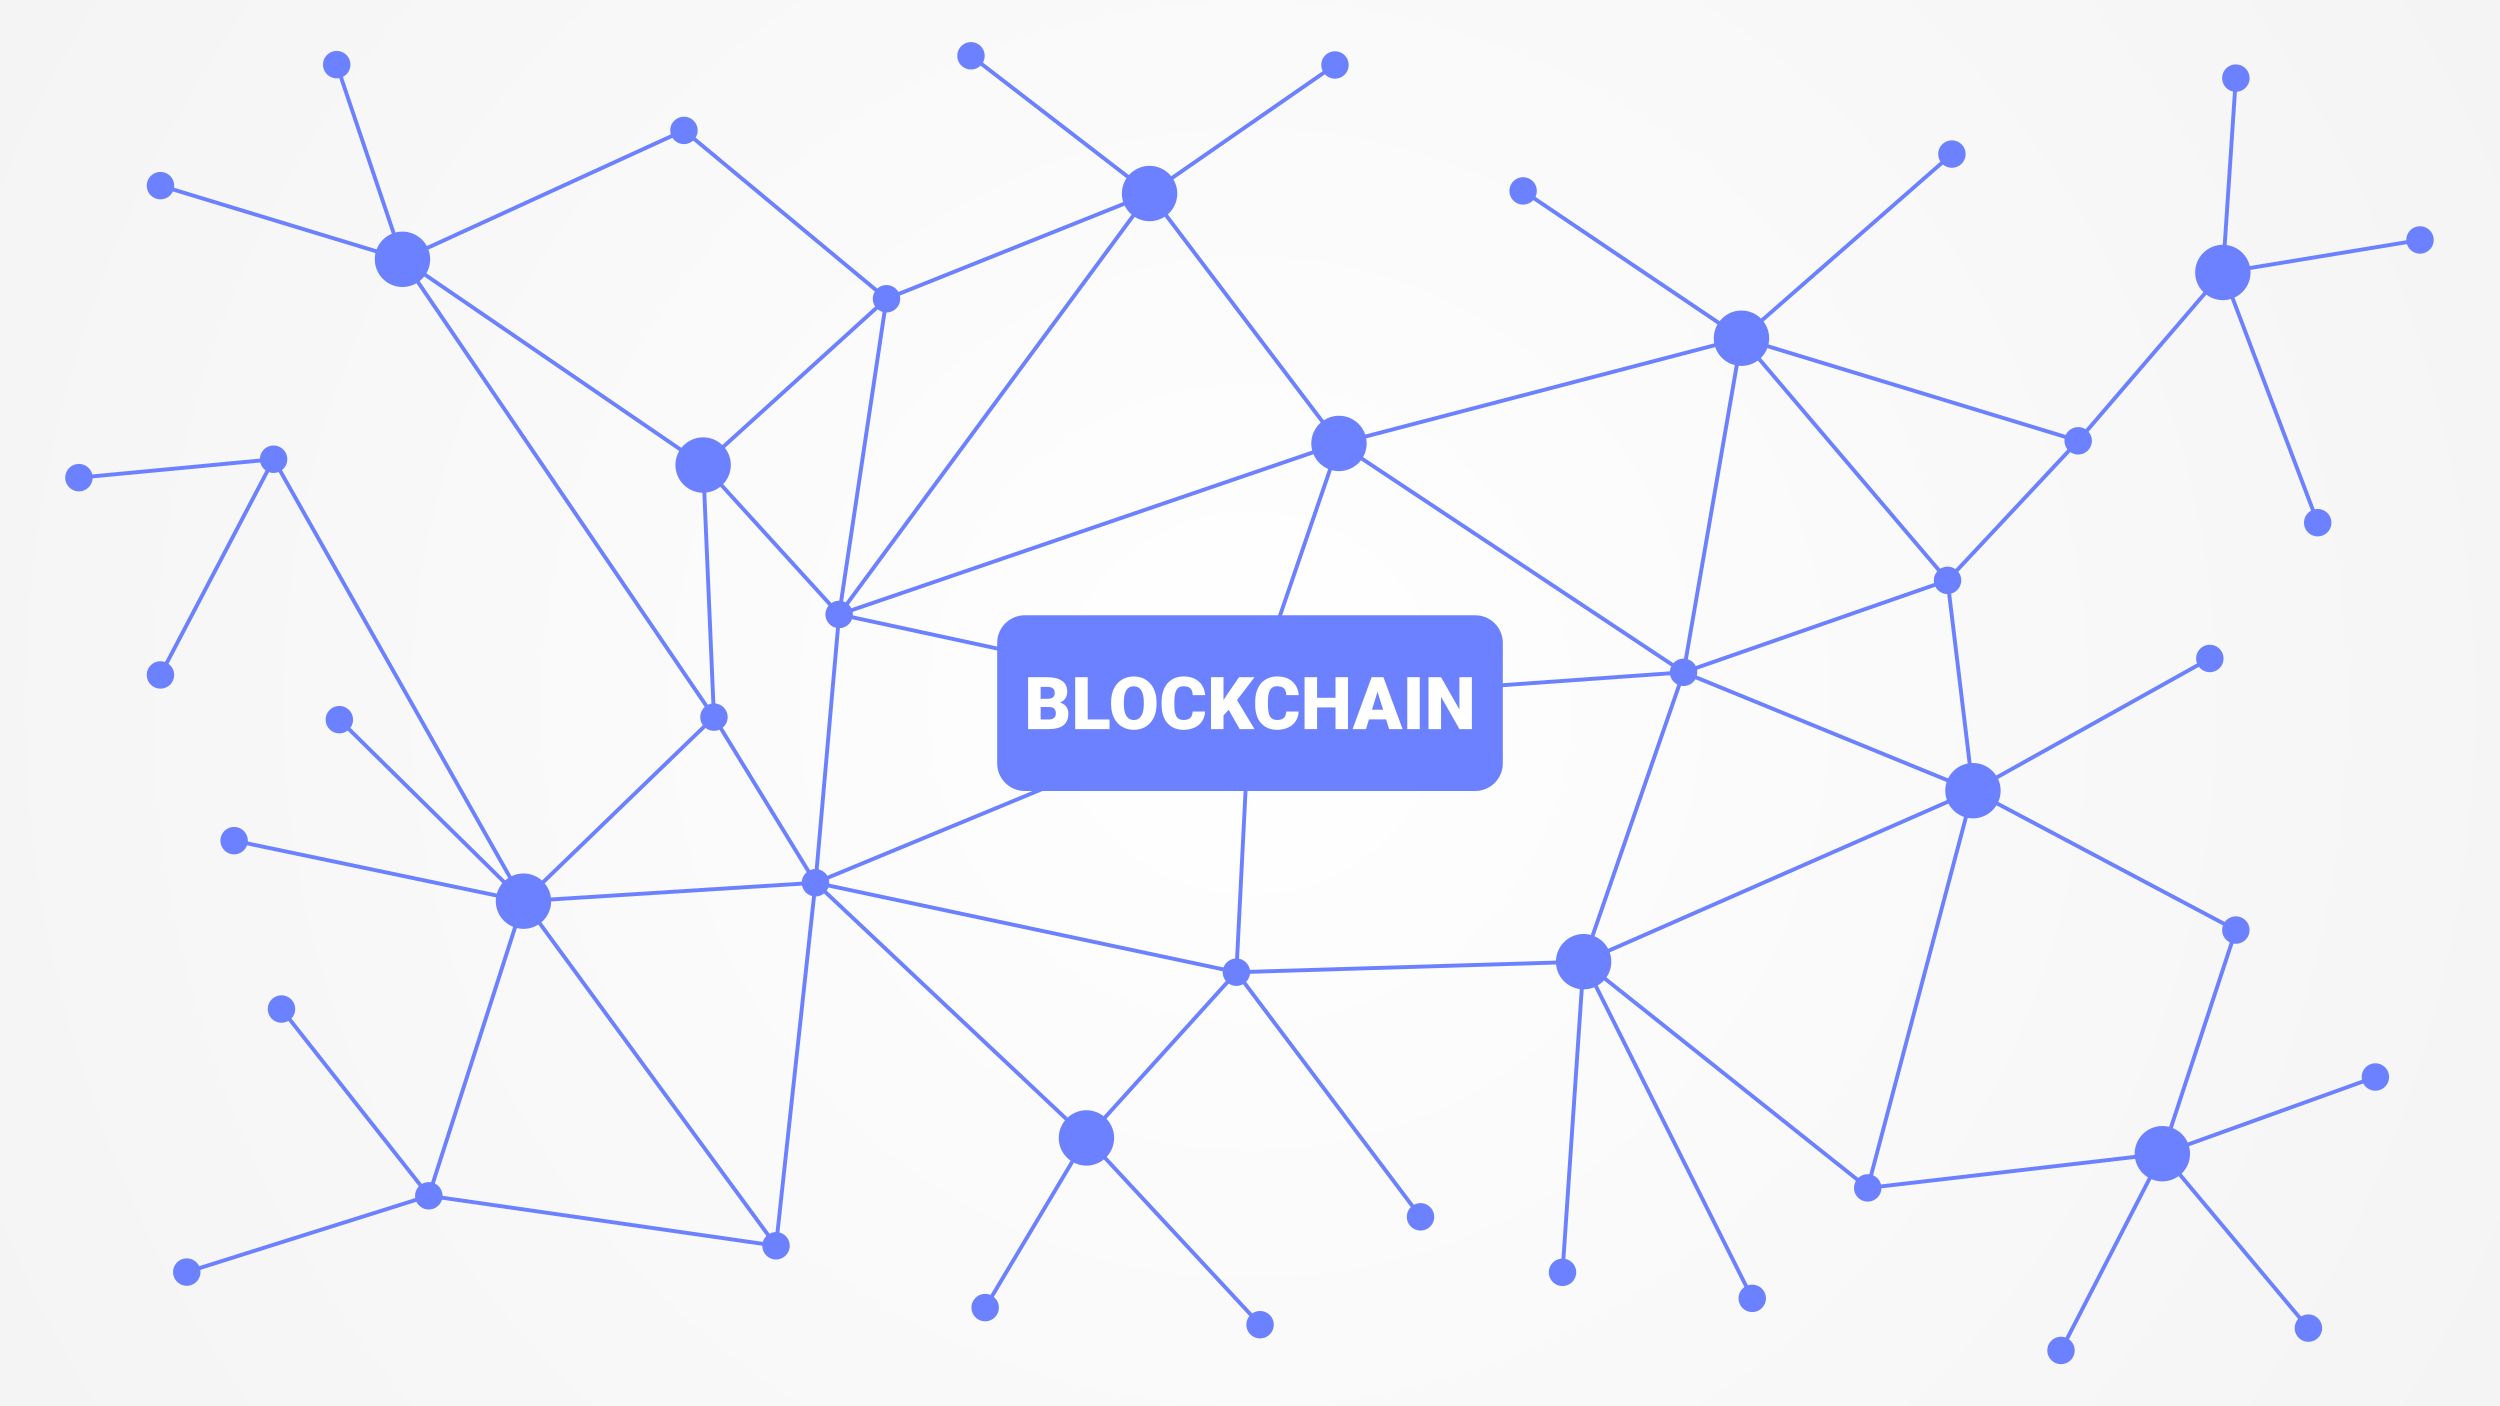 <?xml version='1.0' encoding='utf-8'?>
<svg xmlns:xlink="http://www.w3.org/1999/xlink" xmlns="http://www.w3.org/2000/svg" width="1920" height="1080" viewBox="0 0 508 285.75" version="1.1" id="svg8"><rect x="0" y="0" width="508" height="285.75" fill="#333333" stroke="none"/> <defs id="defs2"> <linearGradient id="linearGradient2458"> <stop style="stop-color:#ffffff;stop-opacity:1" offset="0" id="stop2454"/> <stop style="stop-color:#f2f2f2;stop-opacity:1" offset="1" id="stop2456"/> </linearGradient> <linearGradient id="linearGradient4524"> <stop style="stop-color:#6767ff;stop-opacity:1" offset="0" id="stop4520"/> <stop style="stop-color:#5252d6;stop-opacity:1" offset="1" id="stop4522"/> </linearGradient> <radialGradient xlink:href="#linearGradient4524" id="radialGradient4526-3" cx="254" cy="154.125" fx="254" fy="154.125" r="254" gradientTransform="matrix(3.78,0,0,2.126,0,212.333)" gradientUnits="userSpaceOnUse"/> <radialGradient xlink:href="#linearGradient4524" id="radialGradient4526-35" cx="254" cy="154.125" fx="254" fy="154.125" r="254" gradientTransform="matrix(3.78,0,0,2.126,0,212.333)" gradientUnits="userSpaceOnUse"/> <radialGradient xlink:href="#linearGradient2458" id="radialGradient2462" cx="254" cy="154.125" fx="254" fy="154.125" r="254" gradientTransform="matrix(1.341,0,0,1.329,-86.595,-50.676)" gradientUnits="userSpaceOnUse"/> </defs>  <g id="layer1" transform="translate(0,-11.25)"> <g id="g4639"> <path style="opacity:1;vector-effect:none;fill:url(#radialGradient2462);fill-opacity:1;stroke:none;stroke-width:0.665;stroke-linecap:round;stroke-linejoin:round;stroke-miterlimit:4;stroke-dasharray:none;stroke-dashoffset:0;stroke-opacity:1" d="M 0,11.25 H 508 V 297 H 0 Z" id="rect4518"/> </g> <g id="g2414" style="fill:#6c81ff;fill-opacity:1;stroke:#6c81ff;stroke-opacity:1"> <path style="opacity:1;vector-effect:none;fill:#6c81ff;fill-opacity:1;stroke:#6c81ff;stroke-width:0.665;stroke-linecap:round;stroke-linejoin:round;stroke-miterlimit:4;stroke-dasharray:none;stroke-dashoffset:0;stroke-opacity:1" d="m 148.167,105.744 a 5.292,5.292 0 0 1 -5.292,5.292 5.292,5.292 0 0 1 -5.292,-5.292 5.292,5.292 0 0 1 5.292,-5.292 5.292,5.292 0 0 1 5.292,5.292 z" id="path858"/> <path style="opacity:1;vector-effect:none;fill:#6c81ff;fill-opacity:1;stroke:#6c81ff;stroke-width:0.329;stroke-linecap:round;stroke-linejoin:round;stroke-miterlimit:4;stroke-dasharray:none;stroke-dashoffset:0;stroke-opacity:1" d="m 147.695,156.966 a 2.619,2.619 0 0 1 -2.619,2.619 2.619,2.619 0 0 1 -2.619,-2.619 2.619,2.619 0 0 1 2.619,-2.619 2.619,2.619 0 0 1 2.619,2.619 z" id="circle860"/> <path style="opacity:1;vector-effect:none;fill:#6c81ff;fill-opacity:1;stroke:#6c81ff;stroke-width:0.329;stroke-linecap:round;stroke-linejoin:round;stroke-miterlimit:4;stroke-dasharray:none;stroke-dashoffset:0;stroke-opacity:1" d="m 173.137,136.104 a 2.619,2.619 0 0 1 -2.619,2.619 2.619,2.619 0 0 1 -2.619,-2.619 2.619,2.619 0 0 1 2.619,-2.619 2.619,2.619 0 0 1 2.619,2.619 z" id="circle860-3"/> <path style="opacity:1;vector-effect:none;fill:#6c81ff;fill-opacity:1;stroke:#6c81ff;stroke-width:0.665;stroke-linecap:round;stroke-linejoin:round;stroke-miterlimit:4;stroke-dasharray:none;stroke-dashoffset:0;stroke-opacity:1" d="m 111.665,194.368 a 5.292,5.292 0 0 1 -5.292,5.292 5.292,5.292 0 0 1 -5.292,-5.292 5.292,5.292 0 0 1 5.292,-5.292 5.292,5.292 0 0 1 5.292,5.292 z" id="path858-0"/> <path style="opacity:1;vector-effect:none;fill:#6c81ff;fill-opacity:1;stroke:#6c81ff;stroke-width:0.665;stroke-linecap:round;stroke-linejoin:round;stroke-miterlimit:4;stroke-dasharray:none;stroke-dashoffset:0;stroke-opacity:1" d="m 226.056,242.477 a 5.292,5.292 0 0 1 -5.292,5.292 5.292,5.292 0 0 1 -5.292,-5.292 5.292,5.292 0 0 1 5.292,-5.292 5.292,5.292 0 0 1 5.292,5.292 z" id="path858-6"/> <path style="opacity:1;vector-effect:none;fill:#6c81ff;fill-opacity:1;stroke:#6c81ff;stroke-width:0.665;stroke-linecap:round;stroke-linejoin:round;stroke-miterlimit:4;stroke-dasharray:none;stroke-dashoffset:0;stroke-opacity:1" d="m 327.084,206.663 a 5.292,5.292 0 0 1 -5.292,5.292 5.292,5.292 0 0 1 -5.292,-5.292 5.292,5.292 0 0 1 5.292,-5.292 5.292,5.292 0 0 1 5.292,5.292 z" id="path858-8"/> <path style="opacity:1;vector-effect:none;fill:#6c81ff;fill-opacity:1;stroke:#6c81ff;stroke-width:0.665;stroke-linecap:round;stroke-linejoin:round;stroke-miterlimit:4;stroke-dasharray:none;stroke-dashoffset:0;stroke-opacity:1" d="m 359.157,79.977 a 5.292,5.292 0 0 1 -5.292,5.292 5.292,5.292 0 0 1 -5.292,-5.292 5.292,5.292 0 0 1 5.292,-5.292 5.292,5.292 0 0 1 5.292,5.292 z" id="path858-5"/> <path style="opacity:1;vector-effect:none;fill:#6c81ff;fill-opacity:1;stroke:#6c81ff;stroke-width:0.665;stroke-linecap:round;stroke-linejoin:round;stroke-miterlimit:4;stroke-dasharray:none;stroke-dashoffset:0;stroke-opacity:1" d="m 238.885,50.577 a 5.292,5.292 0 0 1 -5.292,5.292 5.292,5.292 0 0 1 -5.292,-5.292 5.292,5.292 0 0 1 5.292,-5.292 5.292,5.292 0 0 1 5.292,5.292 z" id="path858-69"/> <path style="opacity:1;vector-effect:none;fill:#6c81ff;fill-opacity:1;stroke:#6c81ff;stroke-width:0.665;stroke-linecap:round;stroke-linejoin:round;stroke-miterlimit:4;stroke-dasharray:none;stroke-dashoffset:0;stroke-opacity:1" d="m 277.372,101.359 a 5.292,5.292 0 0 1 -5.292,5.292 5.292,5.292 0 0 1 -5.292,-5.292 5.292,5.292 0 0 1 5.292,-5.292 5.292,5.292 0 0 1 5.292,5.292 z" id="path858-2"/> <path style="opacity:1;vector-effect:none;fill:#6c81ff;fill-opacity:1;stroke:#6c81ff;stroke-width:0.665;stroke-linecap:round;stroke-linejoin:round;stroke-miterlimit:4;stroke-dasharray:none;stroke-dashoffset:0;stroke-opacity:1" d="m 406.196,171.918 a 5.292,5.292 0 0 1 -5.292,5.292 5.292,5.292 0 0 1 -5.292,-5.292 5.292,5.292 0 0 1 5.292,-5.292 5.292,5.292 0 0 1 5.292,5.292 z" id="path858-51"/> <path style="opacity:1;vector-effect:none;fill:#6c81ff;fill-opacity:1;stroke:#6c81ff;stroke-width:0.329;stroke-linecap:round;stroke-linejoin:round;stroke-miterlimit:4;stroke-dasharray:none;stroke-dashoffset:0;stroke-opacity:1" d="m 59.815,216.285 a 2.619,2.619 0 0 1 -2.619,2.619 2.619,2.619 0 0 1 -2.619,-2.619 2.619,2.619 0 0 1 2.619,-2.619 2.619,2.619 0 0 1 2.619,2.619 z" id="circle860-6"/> <path style="opacity:1;vector-effect:none;fill:#6c81ff;fill-opacity:1;stroke:#6c81ff;stroke-width:0.329;stroke-linecap:round;stroke-linejoin:round;stroke-miterlimit:4;stroke-dasharray:none;stroke-dashoffset:0;stroke-opacity:1" d="m 71.575,157.485 a 2.619,2.619 0 0 1 -2.619,2.619 2.619,2.619 0 0 1 -2.619,-2.619 2.619,2.619 0 0 1 2.619,-2.619 2.619,2.619 0 0 1 2.619,2.619 z" id="circle860-0"/> <path style="opacity:1;vector-effect:none;fill:#6c81ff;fill-opacity:1;stroke:#6c81ff;stroke-width:0.329;stroke-linecap:round;stroke-linejoin:round;stroke-miterlimit:4;stroke-dasharray:none;stroke-dashoffset:0;stroke-opacity:1" d="m 89.749,254.237 a 2.619,2.619 0 0 1 -2.619,2.619 2.619,2.619 0 0 1 -2.619,-2.619 2.619,2.619 0 0 1 2.619,-2.619 2.619,2.619 0 0 1 2.619,2.619 z" id="circle860-4"/> <path style="opacity:1;vector-effect:none;fill:#6c81ff;fill-opacity:1;stroke:#6c81ff;stroke-width:0.329;stroke-linecap:round;stroke-linejoin:round;stroke-miterlimit:4;stroke-dasharray:none;stroke-dashoffset:0;stroke-opacity:1" d="m 40.571,269.738 a 2.619,2.619 0 0 1 -2.619,2.619 2.619,2.619 0 0 1 -2.619,-2.619 2.619,2.619 0 0 1 2.619,-2.619 2.619,2.619 0 0 1 2.619,2.619 z" id="circle860-31"/> <path style="opacity:1;vector-effect:none;fill:#6c81ff;fill-opacity:1;stroke:#6c81ff;stroke-width:0.665;stroke-linecap:round;stroke-linejoin:round;stroke-miterlimit:4;stroke-dasharray:none;stroke-dashoffset:0;stroke-opacity:1" d="m 87.076,63.941 a 5.292,5.292 0 0 1 -5.292,5.292 5.292,5.292 0 0 1 -5.292,-5.292 5.292,5.292 0 0 1 5.292,-5.292 5.292,5.292 0 0 1 5.292,5.292 z" id="path858-55"/> <path style="opacity:1;vector-effect:none;fill:#6c81ff;fill-opacity:1;stroke:#6c81ff;stroke-width:0.329;stroke-linecap:round;stroke-linejoin:round;stroke-miterlimit:4;stroke-dasharray:none;stroke-dashoffset:0;stroke-opacity:1" d="m 58.211,104.566 a 2.619,2.619 0 0 1 -2.619,2.619 2.619,2.619 0 0 1 -2.619,-2.619 2.619,2.619 0 0 1 2.619,-2.619 2.619,2.619 0 0 1 2.619,2.619 z" id="circle860-33"/> <path style="opacity:1;vector-effect:none;fill:#6c81ff;fill-opacity:1;stroke:#6c81ff;stroke-width:0.329;stroke-linecap:round;stroke-linejoin:round;stroke-miterlimit:4;stroke-dasharray:none;stroke-dashoffset:0;stroke-opacity:1" d="m 141.599,37.749 a 2.619,2.619 0 0 1 -2.619,2.619 2.619,2.619 0 0 1 -2.619,-2.619 2.619,2.619 0 0 1 2.619,-2.619 2.619,2.619 0 0 1 2.619,2.619 z" id="circle860-65"/> <path style="opacity:1;vector-effect:none;fill:#6c81ff;fill-opacity:1;stroke:#6c81ff;stroke-width:0.329;stroke-linecap:round;stroke-linejoin:round;stroke-miterlimit:4;stroke-dasharray:none;stroke-dashoffset:0;stroke-opacity:1" d="m 182.759,71.959 a 2.619,2.619 0 0 1 -2.619,2.619 2.619,2.619 0 0 1 -2.619,-2.619 2.619,2.619 0 0 1 2.619,-2.619 2.619,2.619 0 0 1 2.619,2.619 z" id="circle860-49"/> <path style="opacity:1;vector-effect:none;fill:#6c81ff;fill-opacity:1;stroke:#6c81ff;stroke-width:0.329;stroke-linecap:round;stroke-linejoin:round;stroke-miterlimit:4;stroke-dasharray:none;stroke-dashoffset:0;stroke-opacity:1" d="m 168.326,190.627 a 2.619,2.619 0 0 1 -2.619,2.619 2.619,2.619 0 0 1 -2.619,-2.619 2.619,2.619 0 0 1 2.619,-2.619 2.619,2.619 0 0 1 2.619,2.619 z" id="circle860-38"/> <path style="opacity:1;vector-effect:none;fill:#6c81ff;fill-opacity:1;stroke:#6c81ff;stroke-width:0.329;stroke-linecap:round;stroke-linejoin:round;stroke-miterlimit:4;stroke-dasharray:none;stroke-dashoffset:0;stroke-opacity:1" d="m 160.308,264.393 a 2.619,2.619 0 0 1 -2.619,2.619 2.619,2.619 0 0 1 -2.619,-2.619 2.619,2.619 0 0 1 2.619,-2.619 2.619,2.619 0 0 1 2.619,2.619 z" id="circle860-5"/> <path style="opacity:1;vector-effect:none;fill:#6c81ff;fill-opacity:1;stroke:#6c81ff;stroke-width:0.329;stroke-linecap:round;stroke-linejoin:round;stroke-miterlimit:4;stroke-dasharray:none;stroke-dashoffset:0;stroke-opacity:1" d="m 291.27,258.513 a 2.619,2.619 0 0 1 -2.619,2.619 2.619,2.619 0 0 1 -2.619,-2.619 2.619,2.619 0 0 1 2.619,-2.619 2.619,2.619 0 0 1 2.619,2.619 z" id="circle860-8"/> <path style="opacity:1;vector-effect:none;fill:#6c81ff;fill-opacity:1;stroke:#6c81ff;stroke-width:0.329;stroke-linecap:round;stroke-linejoin:round;stroke-miterlimit:4;stroke-dasharray:none;stroke-dashoffset:0;stroke-opacity:1" d="m 253.852,208.801 a 2.619,2.619 0 0 1 -2.619,2.619 2.619,2.619 0 0 1 -2.619,-2.619 2.619,2.619 0 0 1 2.619,-2.619 2.619,2.619 0 0 1 2.619,2.619 z" id="circle860-60"/> <path style="opacity:1;vector-effect:none;fill:#6c81ff;fill-opacity:1;stroke:#6c81ff;stroke-width:0.329;stroke-linecap:round;stroke-linejoin:round;stroke-miterlimit:4;stroke-dasharray:none;stroke-dashoffset:0;stroke-opacity:1" d="m 382.142,252.633 a 2.619,2.619 0 0 1 -2.619,2.619 2.619,2.619 0 0 1 -2.619,-2.619 2.619,2.619 0 0 1 2.619,-2.619 2.619,2.619 0 0 1 2.619,2.619 z" id="circle860-7"/> <path style="opacity:1;vector-effect:none;fill:#6c81ff;fill-opacity:1;stroke:#6c81ff;stroke-width:0.329;stroke-linecap:round;stroke-linejoin:round;stroke-miterlimit:4;stroke-dasharray:none;stroke-dashoffset:0;stroke-opacity:1" d="m 344.724,147.864 a 2.619,2.619 0 0 1 -2.619,2.619 2.619,2.619 0 0 1 -2.619,-2.619 2.619,2.619 0 0 1 2.619,-2.619 2.619,2.619 0 0 1 2.619,2.619 z" id="circle860-9"/> <path style="opacity:1;vector-effect:none;fill:#6c81ff;fill-opacity:1;stroke:#6c81ff;stroke-width:0.329;stroke-linecap:round;stroke-linejoin:round;stroke-miterlimit:4;stroke-dasharray:none;stroke-dashoffset:0;stroke-opacity:1" d="m 424.905,100.824 a 2.619,2.619 0 0 1 -2.619,2.619 2.619,2.619 0 0 1 -2.619,-2.619 2.619,2.619 0 0 1 2.619,-2.619 2.619,2.619 0 0 1 2.619,2.619 z" id="circle860-57"/> <path style="opacity:1;vector-effect:none;fill:#6c81ff;fill-opacity:1;stroke:#6c81ff;stroke-width:0.329;stroke-linecap:round;stroke-linejoin:round;stroke-miterlimit:4;stroke-dasharray:none;stroke-dashoffset:0;stroke-opacity:1" d="m 399.247,42.559 a 2.619,2.619 0 0 1 -2.619,2.619 2.619,2.619 0 0 1 -2.619,-2.619 2.619,2.619 0 0 1 2.619,-2.619 2.619,2.619 0 0 1 2.619,2.619 z" id="circle860-63"/> <path style="opacity:1;vector-effect:none;fill:#6c81ff;fill-opacity:1;stroke:#6c81ff;stroke-width:0.329;stroke-linecap:round;stroke-linejoin:round;stroke-miterlimit:4;stroke-dasharray:none;stroke-dashoffset:0;stroke-opacity:1" d="m 312.117,50.043 a 2.619,2.619 0 0 1 -2.619,2.619 2.619,2.619 0 0 1 -2.619,-2.619 2.619,2.619 0 0 1 2.619,-2.619 2.619,2.619 0 0 1 2.619,2.619 z" id="circle860-32"/> <path id="path1059" d="M 254,154.125 170.518,136.104" style="fill:#6c81ff;fill-rule:evenodd;stroke:#6c81ff;stroke-width:0.794;stroke-linecap:butt;stroke-linejoin:miter;stroke-miterlimit:4;stroke-dasharray:none;stroke-opacity:1;fill-opacity:1"/> <path id="path1059-4" d="m 254,154.125 -88.293,36.502" style="fill:#6c81ff;fill-rule:evenodd;stroke:#6c81ff;stroke-width:0.794;stroke-linecap:butt;stroke-linejoin:miter;stroke-miterlimit:4;stroke-dasharray:none;stroke-opacity:1;fill-opacity:1"/> <path id="path1059-4-8" d="m 220.765,242.477 -55.058,-51.85" style="fill:#6c81ff;fill-rule:evenodd;stroke:#6c81ff;stroke-width:0.794;stroke-linecap:butt;stroke-linejoin:miter;stroke-miterlimit:4;stroke-dasharray:none;stroke-opacity:1;fill-opacity:1"/> <path id="path1059-4-8-5" d="m 157.689,264.393 8.018,-73.766" style="fill:#6c81ff;fill-rule:evenodd;stroke:#6c81ff;stroke-width:0.794;stroke-linecap:butt;stroke-linejoin:miter;stroke-miterlimit:4;stroke-dasharray:none;stroke-opacity:1;fill-opacity:1"/> <path id="path1059-4-8-5-3" d="M 157.689,264.393 87.13,254.237" style="fill:#6c81ff;fill-rule:evenodd;stroke:#6c81ff;stroke-width:0.794;stroke-linecap:butt;stroke-linejoin:miter;stroke-miterlimit:4;stroke-dasharray:none;stroke-opacity:1;fill-opacity:1"/> <path id="path1059-4-8-5-3-0" d="M 106.373,194.368 87.13,254.237" style="fill:#6c81ff;fill-rule:evenodd;stroke:#6c81ff;stroke-width:0.794;stroke-linecap:butt;stroke-linejoin:miter;stroke-miterlimit:4;stroke-dasharray:none;stroke-opacity:1;fill-opacity:1"/> <path id="path1059-4-8-5-3-0-9" d="m 57.196,216.285 29.934,37.952" style="fill:#6c81ff;fill-rule:evenodd;stroke:#6c81ff;stroke-width:0.794;stroke-linecap:butt;stroke-linejoin:miter;stroke-miterlimit:4;stroke-dasharray:none;stroke-opacity:1;fill-opacity:1"/> <path id="path1059-4-8-5-3-0-9-6" d="M 37.952,269.738 87.13,254.237" style="fill:#6c81ff;fill-rule:evenodd;stroke:#6c81ff;stroke-width:0.794;stroke-linecap:butt;stroke-linejoin:miter;stroke-miterlimit:4;stroke-dasharray:none;stroke-opacity:1;fill-opacity:1"/> <path id="path1059-4-8-5-3-0-3" d="M 106.373,194.368 68.956,157.485" style="fill:#6c81ff;fill-rule:evenodd;stroke:#6c81ff;stroke-width:0.794;stroke-linecap:butt;stroke-linejoin:miter;stroke-miterlimit:4;stroke-dasharray:none;stroke-opacity:1;fill-opacity:1"/> <path id="path1059-4-8-5-3-0-3-4" d="m 106.373,194.368 38.703,-37.402" style="fill:#6c81ff;fill-rule:evenodd;stroke:#6c81ff;stroke-width:0.794;stroke-linecap:butt;stroke-linejoin:miter;stroke-miterlimit:4;stroke-dasharray:none;stroke-opacity:1;fill-opacity:1"/> <path id="path1059-4-8-5-3-0-3-4-1" d="m 142.875,105.744 2.201,51.222" style="fill:#6c81ff;fill-rule:evenodd;stroke:#6c81ff;stroke-width:0.794;stroke-linecap:butt;stroke-linejoin:miter;stroke-miterlimit:4;stroke-dasharray:none;stroke-opacity:1;fill-opacity:1"/> <path id="path1059-4-8-5-3-0-3-4-8" d="M 106.373,194.368 55.592,104.566" style="fill:#6c81ff;fill-rule:evenodd;stroke:#6c81ff;stroke-width:0.794;stroke-linecap:butt;stroke-linejoin:miter;stroke-miterlimit:4;stroke-dasharray:none;stroke-opacity:1;fill-opacity:1"/> <path id="path1059-4-8-5-3-0-90" d="m 106.373,194.368 51.316,70.025" style="fill:#6c81ff;fill-rule:evenodd;stroke:#6c81ff;stroke-width:0.794;stroke-linecap:butt;stroke-linejoin:miter;stroke-miterlimit:4;stroke-dasharray:none;stroke-opacity:1;fill-opacity:1"/> <path id="path1059-4-8-5-3-0-90-4" d="m 106.373,194.368 59.334,-3.742" style="fill:#6c81ff;fill-rule:evenodd;stroke:#6c81ff;stroke-width:0.794;stroke-linecap:butt;stroke-linejoin:miter;stroke-miterlimit:4;stroke-dasharray:none;stroke-opacity:1;fill-opacity:1"/> <path id="path1059-4-8-5-3-0-3-4-1-4" d="M 81.784,63.941 145.076,156.966" style="fill:#6c81ff;fill-rule:evenodd;stroke:#6c81ff;stroke-width:0.794;stroke-linecap:butt;stroke-linejoin:miter;stroke-miterlimit:4;stroke-dasharray:none;stroke-opacity:1;fill-opacity:1"/> <path id="path1059-4-8-5-3-0-3-4-1-4-9" d="M 81.784,63.941 138.98,37.749" style="fill:#6c81ff;fill-rule:evenodd;stroke:#6c81ff;stroke-width:0.794;stroke-linecap:butt;stroke-linejoin:miter;stroke-miterlimit:4;stroke-dasharray:none;stroke-opacity:1;fill-opacity:1"/> <path id="path1059-4-8-5-3-0-3-4-1-4-9-9" d="m 180.14,71.959 -41.16,-34.211" style="fill:#6c81ff;fill-rule:evenodd;stroke:#6c81ff;stroke-width:0.794;stroke-linecap:butt;stroke-linejoin:miter;stroke-miterlimit:4;stroke-dasharray:none;stroke-opacity:1;fill-opacity:1"/> <path id="path1059-4-8-5-3-0-3-4-1-4-9-9-4" d="M 180.14,71.959 233.594,50.577" style="fill:#6c81ff;fill-rule:evenodd;stroke:#6c81ff;stroke-width:0.794;stroke-linecap:butt;stroke-linejoin:miter;stroke-miterlimit:4;stroke-dasharray:none;stroke-opacity:1;fill-opacity:1"/> <path id="path1059-4-8-5-3-0-3-4-1-4-9-9-4-4" d="M 272.08,101.359 233.594,50.577" style="fill:#6c81ff;fill-rule:evenodd;stroke:#6c81ff;stroke-width:0.794;stroke-linecap:butt;stroke-linejoin:miter;stroke-miterlimit:4;stroke-dasharray:none;stroke-opacity:1;fill-opacity:1"/> <path id="path1059-4-8-5-3-0-3-4-1-4-9-9-4-4-8" d="M 272.08,101.359 353.865,79.977" style="fill:#6c81ff;fill-rule:evenodd;stroke:#6c81ff;stroke-width:0.794;stroke-linecap:butt;stroke-linejoin:miter;stroke-miterlimit:4;stroke-dasharray:none;stroke-opacity:1;fill-opacity:1"/> <path id="path1059-4-8-5-3-0-3-4-1-4-9-9-4-4-8-1" d="m 309.498,50.043 44.367,29.934" style="fill:#6c81ff;fill-rule:evenodd;stroke:#6c81ff;stroke-width:0.794;stroke-linecap:butt;stroke-linejoin:miter;stroke-miterlimit:4;stroke-dasharray:none;stroke-opacity:1;fill-opacity:1"/> <path id="path1059-4-8-5-3-0-3-4-1-4-9-9-4-4-8-1-6" d="M 396.628,42.559 353.865,79.977" style="fill:#6c81ff;fill-rule:evenodd;stroke:#6c81ff;stroke-width:0.794;stroke-linecap:butt;stroke-linejoin:miter;stroke-miterlimit:4;stroke-dasharray:none;stroke-opacity:1;fill-opacity:1"/> <path id="path1059-4-8-5-3-0-3-4-1-4-9-9-4-4-8-1-6-5" d="M 422.286,100.824 353.865,79.977" style="fill:#6c81ff;fill-rule:evenodd;stroke:#6c81ff;stroke-width:0.794;stroke-linecap:butt;stroke-linejoin:miter;stroke-miterlimit:4;stroke-dasharray:none;stroke-opacity:1;fill-opacity:1"/> <path id="path1059-4-8-5-3-0-3-4-1-4-9-9-4-4-8-1-6-5-0" d="M 342.105,147.864 353.865,79.977" style="fill:#6c81ff;fill-rule:evenodd;stroke:#6c81ff;stroke-width:0.794;stroke-linecap:butt;stroke-linejoin:miter;stroke-miterlimit:4;stroke-dasharray:none;stroke-opacity:1;fill-opacity:1"/> <path id="path1059-4-8-5-3-0-3-4-1-4-9-9-4-4-8-1-6-5-0-1" d="m 342.105,147.864 58.799,24.054" style="fill:#6c81ff;fill-rule:evenodd;stroke:#6c81ff;stroke-width:0.794;stroke-linecap:butt;stroke-linejoin:miter;stroke-miterlimit:4;stroke-dasharray:none;stroke-opacity:1;fill-opacity:1"/> <path id="path1059-4-8-5-3-0-3-4-1-4-9-9-4-4-8-1-6-5-0-1-5" d="m 321.793,206.663 79.112,-34.745" style="fill:#6c81ff;fill-rule:evenodd;stroke:#6c81ff;stroke-width:0.794;stroke-linecap:butt;stroke-linejoin:miter;stroke-miterlimit:4;stroke-dasharray:none;stroke-opacity:1;fill-opacity:1"/> <path id="path1059-4-8-5-3-0-3-4-1-4-9-9-4-4-8-1-6-5-0-1-5-8" d="m 379.523,252.633 21.382,-80.715" style="fill:#6c81ff;fill-rule:evenodd;stroke:#6c81ff;stroke-width:0.794;stroke-linecap:butt;stroke-linejoin:miter;stroke-miterlimit:4;stroke-dasharray:none;stroke-opacity:1;fill-opacity:1"/> <path id="path1059-4-8-5-3-0-3-4-1-4-9-9-4-4-8-1-6-5-0-1-5-6" d="m 321.793,206.663 -70.559,2.138" style="fill:#6c81ff;fill-rule:evenodd;stroke:#6c81ff;stroke-width:0.794;stroke-linecap:butt;stroke-linejoin:miter;stroke-miterlimit:4;stroke-dasharray:none;stroke-opacity:1;fill-opacity:1"/> <path id="path1059-4-8-5-3-0-3-4-1-4-9-9-4-4-8-1-6-5-0-1-5-6-0" d="M 288.651,258.513 251.233,208.801" style="fill:#6c81ff;fill-rule:evenodd;stroke:#6c81ff;stroke-width:0.794;stroke-linecap:butt;stroke-linejoin:miter;stroke-miterlimit:4;stroke-dasharray:none;stroke-opacity:1;fill-opacity:1"/> <path id="path1059-4-8-5-3-0-3-4-1-4-9-9-4-4-8-1-6-5-0-1-5-6-0-1" d="m 220.765,242.477 30.469,-33.676" style="fill:#6c81ff;fill-rule:evenodd;stroke:#6c81ff;stroke-width:0.794;stroke-linecap:butt;stroke-linejoin:miter;stroke-miterlimit:4;stroke-dasharray:none;stroke-opacity:1;fill-opacity:1"/> <path style="opacity:1;vector-effect:none;fill:#6c81ff;fill-opacity:1;stroke:#6c81ff;stroke-width:0.329;stroke-linecap:round;stroke-linejoin:round;stroke-miterlimit:4;stroke-dasharray:none;stroke-dashoffset:0;stroke-opacity:1" d="m 35.226,48.974 a 2.619,2.619 0 0 1 -2.619,2.619 2.619,2.619 0 0 1 -2.619,-2.619 2.619,2.619 0 0 1 2.619,-2.619 2.619,2.619 0 0 1 2.619,2.619 z" id="circle860-33-0"/> <path style="opacity:1;vector-effect:none;fill:#6c81ff;fill-opacity:1;stroke:#6c81ff;stroke-width:0.329;stroke-linecap:round;stroke-linejoin:round;stroke-miterlimit:4;stroke-dasharray:none;stroke-dashoffset:0;stroke-opacity:1" d="m 71.04,24.385 a 2.619,2.619 0 0 1 -2.619,2.619 2.619,2.619 0 0 1 -2.619,-2.619 2.619,2.619 0 0 1 2.619,-2.619 2.619,2.619 0 0 1 2.619,2.619 z" id="circle860-33-7"/> <path style="opacity:1;vector-effect:none;fill:#6c81ff;fill-opacity:1;stroke:#6c81ff;stroke-width:0.329;stroke-linecap:round;stroke-linejoin:round;stroke-miterlimit:4;stroke-dasharray:none;stroke-dashoffset:0;stroke-opacity:1" d="m 35.226,148.398 a 2.619,2.619 0 0 1 -2.619,2.619 2.619,2.619 0 0 1 -2.619,-2.619 2.619,2.619 0 0 1 2.619,-2.619 2.619,2.619 0 0 1 2.619,2.619 z" id="circle860-33-1"/> <path style="opacity:1;vector-effect:none;fill:#6c81ff;fill-opacity:1;stroke:#6c81ff;stroke-width:0.329;stroke-linecap:round;stroke-linejoin:round;stroke-miterlimit:4;stroke-dasharray:none;stroke-dashoffset:0;stroke-opacity:1" d="m 18.655,108.308 a 2.619,2.619 0 0 1 -2.619,2.619 2.619,2.619 0 0 1 -2.619,-2.619 2.619,2.619 0 0 1 2.619,-2.619 2.619,2.619 0 0 1 2.619,2.619 z" id="circle860-33-70"/> <path style="opacity:1;vector-effect:none;fill:#6c81ff;fill-opacity:1;stroke:#6c81ff;stroke-width:0.329;stroke-linecap:round;stroke-linejoin:round;stroke-miterlimit:4;stroke-dasharray:none;stroke-dashoffset:0;stroke-opacity:1" d="m 50.193,182.074 a 2.619,2.619 0 0 1 -2.619,2.619 2.619,2.619 0 0 1 -2.619,-2.619 2.619,2.619 0 0 1 2.619,-2.619 2.619,2.619 0 0 1 2.619,2.619 z" id="circle860-33-3"/> <path style="opacity:1;vector-effect:none;fill:#6c81ff;fill-opacity:1;stroke:#6c81ff;stroke-width:0.329;stroke-linecap:round;stroke-linejoin:round;stroke-miterlimit:4;stroke-dasharray:none;stroke-dashoffset:0;stroke-opacity:1" d="m 451.655,145.054 a 2.619,2.619 0 0 1 -2.619,2.619 2.619,2.619 0 0 1 -2.619,-2.619 2.619,2.619 0 0 1 2.619,-2.619 2.619,2.619 0 0 1 2.619,2.619 z" id="circle860-33-9"/> <path style="opacity:1;vector-effect:none;fill:#6c81ff;fill-opacity:1;stroke:#6c81ff;stroke-width:0.329;stroke-linecap:round;stroke-linejoin:round;stroke-miterlimit:4;stroke-dasharray:none;stroke-dashoffset:0;stroke-opacity:1" d="m 456.946,200.238 a 2.619,2.619 0 0 1 -2.619,2.619 2.619,2.619 0 0 1 -2.619,-2.619 2.619,2.619 0 0 1 2.619,-2.619 2.619,2.619 0 0 1 2.619,2.619 z" id="circle860-33-8"/> <path style="opacity:1;vector-effect:none;fill:#6c81ff;fill-opacity:1;stroke:#6c81ff;stroke-width:0.329;stroke-linecap:round;stroke-linejoin:round;stroke-miterlimit:4;stroke-dasharray:none;stroke-dashoffset:0;stroke-opacity:1" d="m 320.119,269.786 a 2.619,2.619 0 0 1 -2.619,2.619 2.619,2.619 0 0 1 -2.619,-2.619 2.619,2.619 0 0 1 2.619,-2.619 2.619,2.619 0 0 1 2.619,2.619 z" id="circle860-33-6"/> <path style="opacity:1;vector-effect:none;fill:#6c81ff;fill-opacity:1;stroke:#6c81ff;stroke-width:0.329;stroke-linecap:round;stroke-linejoin:round;stroke-miterlimit:4;stroke-dasharray:none;stroke-dashoffset:0;stroke-opacity:1" d="m 358.673,275.077 a 2.619,2.619 0 0 1 -2.619,2.619 2.619,2.619 0 0 1 -2.619,-2.619 2.619,2.619 0 0 1 2.619,-2.619 2.619,2.619 0 0 1 2.619,2.619 z" id="circle860-33-5"/> <path id="path1059-4-8-5-3-0-3-4-1-4-1" d="M 81.784,63.941 68.421,24.385" style="fill:#6c81ff;fill-rule:evenodd;stroke:#6c81ff;stroke-width:0.794;stroke-linecap:butt;stroke-linejoin:miter;stroke-miterlimit:4;stroke-dasharray:none;stroke-opacity:1;fill-opacity:1"/> <path id="path1059-4-8-5-3-0-3-4-1-4-1-4" d="M 81.784,63.941 32.607,48.974" style="fill:#6c81ff;fill-rule:evenodd;stroke:#6c81ff;stroke-width:0.794;stroke-linecap:butt;stroke-linejoin:miter;stroke-miterlimit:4;stroke-dasharray:none;stroke-opacity:1;fill-opacity:1"/> <path id="path1059-4-8-5-3-0-3-4-8-5" d="m 32.607,148.398 22.985,-43.832" style="fill:#6c81ff;fill-rule:evenodd;stroke:#6c81ff;stroke-width:0.794;stroke-linecap:butt;stroke-linejoin:miter;stroke-miterlimit:4;stroke-dasharray:none;stroke-opacity:1;fill-opacity:1"/> <path id="path1059-4-8-5-3-0-3-4-8-5-1" d="M 16.036,108.308 55.592,104.566" style="fill:#6c81ff;fill-rule:evenodd;stroke:#6c81ff;stroke-width:0.794;stroke-linecap:butt;stroke-linejoin:miter;stroke-miterlimit:4;stroke-dasharray:none;stroke-opacity:1;fill-opacity:1"/> <path id="path1059-4-8-5-3-0-3-0" d="M 106.373,194.368 47.574,182.074" style="fill:#6c81ff;fill-rule:evenodd;stroke:#6c81ff;stroke-width:0.794;stroke-linecap:butt;stroke-linejoin:miter;stroke-miterlimit:4;stroke-dasharray:none;stroke-opacity:1;fill-opacity:1"/> <path id="path1059-4-8-5-3-0-3-4-1-4-9-9-4-4-8-1-6-5-0-9" d="m 342.105,147.864 -70.025,-46.505" style="fill:#6c81ff;fill-rule:evenodd;stroke:#6c81ff;stroke-width:0.794;stroke-linecap:butt;stroke-linejoin:miter;stroke-miterlimit:4;stroke-dasharray:none;stroke-opacity:1;fill-opacity:1"/> <path id="path1059-4-8-5-3-0-3-4-1-4-9-9-4-4-8-1-6-5-0-9-0" d="m 342.105,147.864 -20.312,58.799" style="fill:#6c81ff;fill-rule:evenodd;stroke:#6c81ff;stroke-width:0.794;stroke-linecap:butt;stroke-linejoin:miter;stroke-miterlimit:4;stroke-dasharray:none;stroke-opacity:1;fill-opacity:1"/> <path id="path1059-4-8-5-3-0-3-4-1-4-9-9-4-4-8-1-6-5-0-9-0-0" d="m 317.5,269.786 4.293,-63.123" style="fill:#6c81ff;fill-rule:evenodd;stroke:#6c81ff;stroke-width:0.794;stroke-linecap:butt;stroke-linejoin:miter;stroke-miterlimit:4;stroke-dasharray:none;stroke-opacity:1;fill-opacity:1"/> <path id="path1059-4-8-5-3-0-3-4-1-4-9-9-4-4-8-1-6-5-0-9-0-0-5" d="M 356.054,275.077 321.793,206.663" style="fill:#6c81ff;fill-rule:evenodd;stroke:#6c81ff;stroke-width:0.794;stroke-linecap:butt;stroke-linejoin:miter;stroke-miterlimit:4;stroke-dasharray:none;stroke-opacity:1;fill-opacity:1"/> <path id="path1059-4-8-5-3-0-3-4-1-4-9-9-4-4-8-1-6-5-0-1-6" d="m 449.036,145.054 -48.131,26.864" style="fill:#6c81ff;fill-rule:evenodd;stroke:#6c81ff;stroke-width:0.794;stroke-linecap:butt;stroke-linejoin:miter;stroke-miterlimit:4;stroke-dasharray:none;stroke-opacity:1;fill-opacity:1"/> <path id="path1059-4-8-5-3-0-3-4-1-4-9-9-4-4-8-1-6-5-0-1-6-0" d="M 454.327,200.238 400.904,171.918" style="fill:#6c81ff;fill-rule:evenodd;stroke:#6c81ff;stroke-width:0.794;stroke-linecap:butt;stroke-linejoin:miter;stroke-miterlimit:4;stroke-dasharray:none;stroke-opacity:1;fill-opacity:1"/> <path id="path1059-4-8-5-3-0-3-4-1-6" d="m 142.875,105.744 27.643,30.36" style="fill:#6c81ff;fill-rule:evenodd;stroke:#6c81ff;stroke-width:0.794;stroke-linecap:butt;stroke-linejoin:miter;stroke-miterlimit:4;stroke-dasharray:none;stroke-opacity:1;fill-opacity:1"/> <path id="path1059-4-8-5-3-0-3-4-1-6-4" d="M 142.875,105.744 180.14,71.959" style="fill:#6c81ff;fill-rule:evenodd;stroke:#6c81ff;stroke-width:0.794;stroke-linecap:butt;stroke-linejoin:miter;stroke-miterlimit:4;stroke-dasharray:none;stroke-opacity:1;fill-opacity:1"/> <path id="path1059-4-8-5-3-0-3-4-1-6-4-5" d="M 142.875,105.744 81.784,63.941" style="fill:#6c81ff;fill-rule:evenodd;stroke:#6c81ff;stroke-width:0.794;stroke-linecap:butt;stroke-linejoin:miter;stroke-miterlimit:4;stroke-dasharray:none;stroke-opacity:1;fill-opacity:1"/> <path style="opacity:1;vector-effect:none;fill:#6c81ff;fill-opacity:1;stroke:#6c81ff;stroke-width:0.665;stroke-linecap:round;stroke-linejoin:round;stroke-miterlimit:4;stroke-dasharray:none;stroke-dashoffset:0;stroke-opacity:1" d="m 456.977,66.614 a 5.292,5.292 0 0 1 -5.292,5.292 5.292,5.292 0 0 1 -5.292,-5.292 5.292,5.292 0 0 1 5.292,-5.292 5.292,5.292 0 0 1 5.292,5.292 z" id="path858-5-7"/> <path style="opacity:1;vector-effect:none;fill:#6c81ff;fill-opacity:1;stroke:#6c81ff;stroke-width:0.665;stroke-linecap:round;stroke-linejoin:round;stroke-miterlimit:4;stroke-dasharray:none;stroke-dashoffset:0;stroke-opacity:1" d="m 444.683,245.684 a 5.292,5.292 0 0 1 -5.292,5.292 5.292,5.292 0 0 1 -5.292,-5.292 5.292,5.292 0 0 1 5.292,-5.292 5.292,5.292 0 0 1 5.292,5.292 z" id="path858-5-72"/> <path id="path1059-4-8-5-3-0-3-4-1-6-7" d="M 233.594,50.577 170.518,136.104" style="fill:#6c81ff;fill-rule:evenodd;stroke:#6c81ff;stroke-width:0.794;stroke-linecap:butt;stroke-linejoin:miter;stroke-miterlimit:4;stroke-dasharray:none;stroke-opacity:1;fill-opacity:1"/> <path id="path1059-4-8-5-3-0-3-4-1-6-7-3" d="m 180.14,71.959 -9.622,64.145" style="fill:#6c81ff;fill-rule:evenodd;stroke:#6c81ff;stroke-width:0.794;stroke-linecap:butt;stroke-linejoin:miter;stroke-miterlimit:4;stroke-dasharray:none;stroke-opacity:1;fill-opacity:1"/> <path id="path1059-4-8-5-3-0-3-4-1-6-7-3-2" d="M 272.08,101.359 170.518,136.104" style="fill:#6c81ff;fill-rule:evenodd;stroke:#6c81ff;stroke-width:0.794;stroke-linecap:butt;stroke-linejoin:miter;stroke-miterlimit:4;stroke-dasharray:none;stroke-opacity:1;fill-opacity:1"/> <path id="path1059-4-8-5-3-0-3-4-1-4-9-9-4-4-8-1-6-5-0-1-5-6-8" d="m 254,154.125 -2.767,54.676" style="fill:#6c81ff;fill-rule:evenodd;stroke:#6c81ff;stroke-width:0.794;stroke-linecap:butt;stroke-linejoin:miter;stroke-miterlimit:4;stroke-dasharray:none;stroke-opacity:1;fill-opacity:1"/> <path id="path1059-4-8-5-3-0-3-4-1-4-9-9-4-4-8-1-6-5-0-9-0-5" d="M 342.105,147.864 254,154.125" style="fill:#6c81ff;fill-rule:evenodd;stroke:#6c81ff;stroke-width:0.794;stroke-linecap:butt;stroke-linejoin:miter;stroke-miterlimit:4;stroke-dasharray:none;stroke-opacity:1;fill-opacity:1"/> <path id="path1059-4-8-5-3-0-3-4-1-6-7-3-2-9" d="M 272.08,101.359 254,154.125" style="fill:#6c81ff;fill-rule:evenodd;stroke:#6c81ff;stroke-width:0.794;stroke-linecap:butt;stroke-linejoin:miter;stroke-miterlimit:4;stroke-dasharray:none;stroke-opacity:1;fill-opacity:1"/> <path style="opacity:1;vector-effect:none;fill:#6c81ff;fill-opacity:1;stroke:#6c81ff;stroke-width:0.329;stroke-linecap:round;stroke-linejoin:round;stroke-miterlimit:4;stroke-dasharray:none;stroke-dashoffset:0;stroke-opacity:1" d="m 456.946,27.125 a 2.619,2.619 0 0 1 -2.619,2.619 2.619,2.619 0 0 1 -2.619,-2.619 2.619,2.619 0 0 1 2.619,-2.619 2.619,2.619 0 0 1 2.619,2.619 z" id="circle860-57-1"/> <path style="opacity:1;vector-effect:none;fill:#6c81ff;fill-opacity:1;stroke:#6c81ff;stroke-width:0.329;stroke-linecap:round;stroke-linejoin:round;stroke-miterlimit:4;stroke-dasharray:none;stroke-dashoffset:0;stroke-opacity:1" d="m 494.366,60.009 a 2.619,2.619 0 0 1 -2.619,2.619 2.619,2.619 0 0 1 -2.619,-2.619 2.619,2.619 0 0 1 2.619,-2.619 2.619,2.619 0 0 1 2.619,2.619 z" id="circle860-57-3"/> <path style="opacity:1;vector-effect:none;fill:#6c81ff;fill-opacity:1;stroke:#6c81ff;stroke-width:0.329;stroke-linecap:round;stroke-linejoin:round;stroke-miterlimit:4;stroke-dasharray:none;stroke-dashoffset:0;stroke-opacity:1" d="m 485.295,230.098 a 2.619,2.619 0 0 1 -2.619,2.619 2.619,2.619 0 0 1 -2.619,-2.619 2.619,2.619 0 0 1 2.619,-2.619 2.619,2.619 0 0 1 2.619,2.619 z" id="circle860-57-14"/> <path style="opacity:1;vector-effect:none;fill:#6c81ff;fill-opacity:1;stroke:#6c81ff;stroke-width:0.329;stroke-linecap:round;stroke-linejoin:round;stroke-miterlimit:4;stroke-dasharray:none;stroke-dashoffset:0;stroke-opacity:1" d="m 421.417,285.661 a 2.619,2.619 0 0 1 -2.619,2.619 2.619,2.619 0 0 1 -2.619,-2.619 2.619,2.619 0 0 1 2.619,-2.619 2.619,2.619 0 0 1 2.619,2.619 z" id="circle860-57-2"/> <path style="opacity:1;vector-effect:none;fill:#6c81ff;fill-opacity:1;stroke:#6c81ff;stroke-width:0.329;stroke-linecap:round;stroke-linejoin:round;stroke-miterlimit:4;stroke-dasharray:none;stroke-dashoffset:0;stroke-opacity:1" d="m 471.687,281.125 a 2.619,2.619 0 0 1 -2.619,2.619 2.619,2.619 0 0 1 -2.619,-2.619 2.619,2.619 0 0 1 2.619,-2.619 2.619,2.619 0 0 1 2.619,2.619 z" id="circle860-57-9"/> <path style="opacity:1;vector-effect:none;fill:#6c81ff;fill-opacity:1;stroke:#6c81ff;stroke-width:0.329;stroke-linecap:round;stroke-linejoin:round;stroke-miterlimit:4;stroke-dasharray:none;stroke-dashoffset:0;stroke-opacity:1" d="m 398.36,129.179 a 2.619,2.619 0 0 1 -2.619,2.619 2.619,2.619 0 0 1 -2.619,-2.619 2.619,2.619 0 0 1 2.619,-2.619 2.619,2.619 0 0 1 2.619,2.619 z" id="circle860-57-0"/> <path style="opacity:1;vector-effect:none;fill:#6c81ff;fill-opacity:1;stroke:#6c81ff;stroke-width:0.329;stroke-linecap:round;stroke-linejoin:round;stroke-miterlimit:4;stroke-dasharray:none;stroke-dashoffset:0;stroke-opacity:1" d="m 473.577,117.461 a 2.619,2.619 0 0 1 -2.619,2.619 2.619,2.619 0 0 1 -2.619,-2.619 2.619,2.619 0 0 1 2.619,-2.619 2.619,2.619 0 0 1 2.619,2.619 z" id="circle860-57-91"/> <path id="path1059-4-8-5-3-0-3-4-1-4-9-9-4-4-8-1-6-5-7" d="M 422.286,100.824 451.686,66.614" style="fill:#6c81ff;fill-rule:evenodd;stroke:#6c81ff;stroke-width:0.794;stroke-linecap:butt;stroke-linejoin:miter;stroke-miterlimit:4;stroke-dasharray:none;stroke-opacity:1;fill-opacity:1"/> <path id="path1059-4-8-5-3-0-3-4-1-4-9-9-4-4-8-1-6-5-7-4" d="m 454.327,27.125 -2.642,39.489" style="fill:#6c81ff;fill-rule:evenodd;stroke:#6c81ff;stroke-width:0.794;stroke-linecap:butt;stroke-linejoin:miter;stroke-miterlimit:4;stroke-dasharray:none;stroke-opacity:1;fill-opacity:1"/> <path id="path1059-4-8-5-3-0-3-4-1-4-9-9-4-4-8-1-6-5-7-4-2" d="m 491.747,60.009 -40.062,6.605" style="fill:#6c81ff;fill-rule:evenodd;stroke:#6c81ff;stroke-width:0.794;stroke-linecap:butt;stroke-linejoin:miter;stroke-miterlimit:4;stroke-dasharray:none;stroke-opacity:1;fill-opacity:1"/> <path id="path1059-4-8-5-3-0-3-4-1-4-9-9-4-4-8-1-6-5-7-4-2-7" d="M 470.958,117.461 451.686,66.614" style="fill:#6c81ff;fill-rule:evenodd;stroke:#6c81ff;stroke-width:0.794;stroke-linecap:butt;stroke-linejoin:miter;stroke-miterlimit:4;stroke-dasharray:none;stroke-opacity:1;fill-opacity:1"/> <path id="path1059-4-8-5-3-0-3-4-1-4-9-9-4-4-8-1-6-5-7-5" d="m 422.286,100.824 -26.545,28.354" style="fill:#6c81ff;fill-rule:evenodd;stroke:#6c81ff;stroke-width:0.794;stroke-linecap:butt;stroke-linejoin:miter;stroke-miterlimit:4;stroke-dasharray:none;stroke-opacity:1;fill-opacity:1"/> <path id="path1059-4-8-5-3-0-3-4-1-4-9-9-4-4-8-1-6-5-7-5-5" d="m 400.904,171.918 -5.163,-42.739" style="fill:#6c81ff;fill-rule:evenodd;stroke:#6c81ff;stroke-width:0.794;stroke-linecap:butt;stroke-linejoin:miter;stroke-miterlimit:4;stroke-dasharray:none;stroke-opacity:1;fill-opacity:1"/> <path id="path1059-4-8-5-3-0-3-4-1-4-9-9-4-4-8-1-6-5-7-5-5-7" d="m 342.105,147.864 53.636,-18.685" style="fill:#6c81ff;fill-rule:evenodd;stroke:#6c81ff;stroke-width:0.794;stroke-linecap:butt;stroke-linejoin:miter;stroke-miterlimit:4;stroke-dasharray:none;stroke-opacity:1;fill-opacity:1"/> <path id="path1059-4-8-5-3-0-3-4-1-4-9-9-4-4-8-1-6-5-7-5-5-7-1" d="m 353.865,79.977 41.876,49.201" style="fill:#6c81ff;fill-rule:evenodd;stroke:#6c81ff;stroke-width:0.794;stroke-linecap:butt;stroke-linejoin:miter;stroke-miterlimit:4;stroke-dasharray:none;stroke-opacity:1;fill-opacity:1"/> <path id="path1059-4-8-5-3-0-3-4-1-4-9-9-4-4-8-1-6-5-0-1-5-8-3" d="m 379.523,252.633 59.868,-6.949" style="fill:#6c81ff;fill-rule:evenodd;stroke:#6c81ff;stroke-width:0.794;stroke-linecap:butt;stroke-linejoin:miter;stroke-miterlimit:4;stroke-dasharray:none;stroke-opacity:1;fill-opacity:1"/> <path id="path1059-4-8-5-3-0-3-4-1-4-9-9-4-4-8-1-6-5-0-1-5-8-3-7" d="M 379.523,252.633 321.793,206.663" style="fill:#6c81ff;fill-rule:evenodd;stroke:#6c81ff;stroke-width:0.794;stroke-linecap:butt;stroke-linejoin:miter;stroke-miterlimit:4;stroke-dasharray:none;stroke-opacity:1;fill-opacity:1"/> <path id="path1059-4-8-5-3-0-3-4-1-4-9-9-4-4-8-1-6-5-0-1-5-8-3-78" d="M 454.327,200.238 439.391,245.684" style="fill:#6c81ff;fill-rule:evenodd;stroke:#6c81ff;stroke-width:0.794;stroke-linecap:butt;stroke-linejoin:miter;stroke-miterlimit:4;stroke-dasharray:none;stroke-opacity:1;fill-opacity:1"/> <path id="path1059-4-8-5-3-0-3-4-1-4-9-9-4-4-8-1-6-5-0-1-5-8-3-78-5" d="m 418.798,285.661 20.593,-39.976" style="fill:#6c81ff;fill-rule:evenodd;stroke:#6c81ff;stroke-width:0.794;stroke-linecap:butt;stroke-linejoin:miter;stroke-miterlimit:4;stroke-dasharray:none;stroke-opacity:1;fill-opacity:1"/> <path id="path1059-4-8-5-3-0-3-4-1-4-9-9-4-4-8-1-6-5-0-1-5-8-3-78-5-6" d="M 469.068,281.125 439.391,245.684" style="fill:#6c81ff;fill-rule:evenodd;stroke:#6c81ff;stroke-width:0.794;stroke-linecap:butt;stroke-linejoin:miter;stroke-miterlimit:4;stroke-dasharray:none;stroke-opacity:1;fill-opacity:1"/> <path id="path1059-4-8-5-3-0-3-4-1-4-9-9-4-4-8-1-6-5-0-1-5-8-3-78-5-6-5" d="m 482.676,230.098 -43.285,15.586" style="fill:#6c81ff;fill-rule:evenodd;stroke:#6c81ff;stroke-width:0.794;stroke-linecap:butt;stroke-linejoin:miter;stroke-miterlimit:4;stroke-dasharray:none;stroke-opacity:1;fill-opacity:1"/> <path style="opacity:1;vector-effect:none;fill:#6c81ff;fill-opacity:1;stroke:#6c81ff;stroke-width:0.329;stroke-linecap:round;stroke-linejoin:round;stroke-miterlimit:4;stroke-dasharray:none;stroke-dashoffset:0;stroke-opacity:1" d="m 202.804,276.955 a 2.619,2.619 0 0 1 -2.619,2.619 2.619,2.619 0 0 1 -2.619,-2.619 2.619,2.619 0 0 1 2.619,-2.619 2.619,2.619 0 0 1 2.619,2.619 z" id="circle860-5-7"/> <path style="opacity:1;vector-effect:none;fill:#6c81ff;fill-opacity:1;stroke:#6c81ff;stroke-width:0.329;stroke-linecap:round;stroke-linejoin:round;stroke-miterlimit:4;stroke-dasharray:none;stroke-dashoffset:0;stroke-opacity:1" d="m 258.663,280.429 a 2.619,2.619 0 0 1 -2.619,2.619 2.619,2.619 0 0 1 -2.619,-2.619 2.619,2.619 0 0 1 2.619,-2.619 2.619,2.619 0 0 1 2.619,2.619 z" id="circle860-5-4"/> <path style="opacity:1;vector-effect:none;fill:#6c81ff;fill-opacity:1;stroke:#6c81ff;stroke-width:0.329;stroke-linecap:round;stroke-linejoin:round;stroke-miterlimit:4;stroke-dasharray:none;stroke-dashoffset:0;stroke-opacity:1" d="m 199.923,22.589 a 2.619,2.619 0 0 1 -2.619,2.619 2.619,2.619 0 0 1 -2.619,-2.619 2.619,2.619 0 0 1 2.619,-2.619 2.619,2.619 0 0 1 2.619,2.619 z" id="circle860-5-1"/> <path style="opacity:1;vector-effect:none;fill:#6c81ff;fill-opacity:1;stroke:#6c81ff;stroke-width:0.329;stroke-linecap:round;stroke-linejoin:round;stroke-miterlimit:4;stroke-dasharray:none;stroke-dashoffset:0;stroke-opacity:1" d="m 273.886,24.452 a 2.619,2.619 0 0 1 -2.619,2.619 2.619,2.619 0 0 1 -2.619,-2.619 2.619,2.619 0 0 1 2.619,-2.619 2.619,2.619 0 0 1 2.619,2.619 z" id="circle860-5-2"/> <path id="path1059-4-8-5-3-0-3-4-1-4-9-9-4-46" d="m 197.304,22.589 36.29,27.988" style="fill:#6c81ff;fill-rule:evenodd;stroke:#6c81ff;stroke-width:0.794;stroke-linecap:butt;stroke-linejoin:miter;stroke-miterlimit:4;stroke-dasharray:none;stroke-opacity:1;fill-opacity:1"/> <path id="path1059-4-8-5-3-0-3-4-1-4-9-9-4-46-1" d="M 271.267,24.452 233.594,50.577" style="fill:#6c81ff;fill-rule:evenodd;stroke:#6c81ff;stroke-width:0.794;stroke-linecap:butt;stroke-linejoin:miter;stroke-miterlimit:4;stroke-dasharray:none;stroke-opacity:1;fill-opacity:1"/> <path id="path1059-4-8-8" d="m 220.765,242.477 -20.58,34.478" style="fill:#6c81ff;fill-rule:evenodd;stroke:#6c81ff;stroke-width:0.794;stroke-linecap:butt;stroke-linejoin:miter;stroke-miterlimit:4;stroke-dasharray:none;stroke-opacity:1;fill-opacity:1"/> <path id="path1059-4-8-8-1" d="m 220.765,242.477 35.28,37.952" style="fill:#6c81ff;fill-rule:evenodd;stroke:#6c81ff;stroke-width:0.794;stroke-linecap:butt;stroke-linejoin:miter;stroke-miterlimit:4;stroke-dasharray:none;stroke-opacity:1;fill-opacity:1"/> <path id="path1059-4-8-5-3-0-3-4-1-4-9-9-4-4-8-1-6-5-0-1-5-6-0-1-5" d="m 165.707,190.627 85.526,18.174" style="fill:#6c81ff;fill-rule:evenodd;stroke:#6c81ff;stroke-width:0.794;stroke-linecap:butt;stroke-linejoin:miter;stroke-miterlimit:4;stroke-dasharray:none;stroke-opacity:1;fill-opacity:1"/> <path id="path1059-4-2" d="m 145.076,156.966 20.631,33.66" style="fill:#6c81ff;fill-rule:evenodd;stroke:#6c81ff;stroke-width:0.794;stroke-linecap:butt;stroke-linejoin:miter;stroke-miterlimit:4;stroke-dasharray:none;stroke-opacity:1;fill-opacity:1"/> <path id="path1059-4-2-5" d="m 170.518,136.104 -4.811,54.523" style="fill:#6c81ff;fill-rule:evenodd;stroke:#6c81ff;stroke-width:0.794;stroke-linecap:butt;stroke-linejoin:miter;stroke-miterlimit:4;stroke-dasharray:none;stroke-opacity:1;fill-opacity:1"/> </g> <g id="g837" transform="translate(-23.402,-2.8610229e-6)"> <path style="opacity:1;vector-effect:none;fill:#6c81ff;fill-opacity:1;stroke:none;stroke-width:0.499;stroke-linecap:round;stroke-linejoin:round;stroke-miterlimit:4;stroke-dasharray:none;stroke-dashoffset:0;stroke-opacity:1" d="m 231.652,136.273 h 91.5 c 3.115,0 5.623,2.508 5.623,5.623 v 24.459 c 0,3.115 -2.508,5.623 -5.623,5.623 h -91.5 c -3.115,0 -5.623,-2.508 -5.623,-5.623 v -24.459 c 0,-3.115 2.508,-5.623 5.623,-5.623 z" id="rect4666"/> <g aria-label="BLOCKCHAIN" style="font-style:normal;font-variant:normal;font-weight:500;font-stretch:normal;font-size:14.841px;line-height:125%;font-family:Ubuntu;-inkscape-font-specification:'Ubuntu Medium';letter-spacing:0px;word-spacing:0px;fill:#ffffff;fill-opacity:1;stroke:none;stroke-width:0.371px;stroke-linecap:butt;stroke-linejoin:miter;stroke-opacity:1" id="text4670"> <path d="M 232.315,159.404 V 148.853 h 3.79 q 2.036,0 3.094,0.746 1.065,0.746 1.065,2.167 0,0.819 -0.377,1.399 -0.377,0.58 -1.109,0.855 0.826,0.217 1.268,0.812 0.442,0.594 0.442,1.449 0,1.551 -0.986,2.333 -0.978,0.775 -2.906,0.79 z m 2.543,-4.486 v 2.529 h 1.667 q 0.688,0 1.058,-0.312 0.37,-0.319 0.37,-0.891 0,-1.319 -1.312,-1.326 z m 0,-1.667 h 1.326 q 0.833,-0.007 1.188,-0.304 0.355,-0.297 0.355,-0.877 0,-0.667 -0.384,-0.957 -0.384,-0.297 -1.239,-0.297 h -1.246 z" style="font-style:normal;font-variant:normal;font-weight:900;font-stretch:normal;font-family:Roboto;-inkscape-font-specification:'Roboto Heavy';fill:#ffffff;fill-opacity:1;stroke-width:0.371px" id="path1018"/> <path d="m 244.424,157.447 h 4.428 v 1.957 h -6.971 V 148.853 h 2.543 z" style="font-style:normal;font-variant:normal;font-weight:900;font-stretch:normal;font-family:Roboto;-inkscape-font-specification:'Roboto Heavy';fill:#ffffff;fill-opacity:1;stroke-width:0.371px" id="path1020"/> <path d="m 258.409,154.346 q 0,1.543 -0.572,2.732 -0.572,1.188 -1.63,1.833 -1.051,0.638 -2.399,0.638 -1.348,0 -2.391,-0.616 -1.043,-0.623 -1.63,-1.775 -0.58,-1.152 -0.609,-2.645 v -0.594 q 0,-1.551 0.565,-2.732 0.572,-1.188 1.63,-1.833 1.065,-0.645 2.42,-0.645 1.341,0 2.391,0.638 1.051,0.638 1.63,1.819 0.587,1.174 0.594,2.696 z m -2.587,-0.442 q 0,-1.572 -0.529,-2.384 -0.522,-0.819 -1.5,-0.819 -1.913,0 -2.022,2.87 l -0.007,0.775 q 0,1.551 0.514,2.384 0.514,0.833 1.529,0.833 0.964,0 1.486,-0.819 0.522,-0.819 0.529,-2.355 z" style="font-style:normal;font-variant:normal;font-weight:900;font-stretch:normal;font-family:Roboto;-inkscape-font-specification:'Roboto Heavy';fill:#ffffff;fill-opacity:1;stroke-width:0.371px" id="path1022"/> <path d="m 268.272,155.832 q -0.051,1.101 -0.594,1.949 -0.543,0.841 -1.529,1.304 -0.978,0.464 -2.239,0.464 -2.08,0 -3.275,-1.355 -1.196,-1.355 -1.196,-3.826 v -0.522 q 0,-1.551 0.536,-2.71 0.543,-1.167 1.558,-1.797 1.014,-0.638 2.348,-0.638 1.92,0 3.087,1.014 1.167,1.007 1.326,2.783 h -2.536 q -0.029,-0.964 -0.486,-1.384 -0.457,-0.42 -1.391,-0.42 -0.949,0 -1.391,0.71 -0.442,0.71 -0.464,2.268 v 0.746 q 0,1.688 0.42,2.413 0.428,0.725 1.464,0.725 0.877,0 1.341,-0.413 0.464,-0.413 0.493,-1.312 z" style="font-style:normal;font-variant:normal;font-weight:900;font-stretch:normal;font-family:Roboto;-inkscape-font-specification:'Roboto Heavy';fill:#ffffff;fill-opacity:1;stroke-width:0.371px" id="path1024"/> <path d="m 273.062,155.476 -1.043,1.145 v 2.783 h -2.543 V 148.853 h 2.543 v 4.652 l 0.884,-1.341 2.275,-3.312 h 3.145 l -3.565,4.667 3.565,5.884 h -3.015 z" style="font-style:normal;font-variant:normal;font-weight:900;font-stretch:normal;font-family:Roboto;-inkscape-font-specification:'Roboto Heavy';fill:#ffffff;fill-opacity:1;stroke-width:0.371px" id="path1026"/> <path d="m 287.286,155.832 q -0.051,1.101 -0.594,1.949 -0.543,0.841 -1.529,1.304 -0.978,0.464 -2.239,0.464 -2.08,0 -3.275,-1.355 -1.196,-1.355 -1.196,-3.826 v -0.522 q 0,-1.551 0.536,-2.71 0.543,-1.167 1.558,-1.797 1.015,-0.638 2.348,-0.638 1.92,0 3.087,1.014 1.167,1.007 1.326,2.783 h -2.536 q -0.029,-0.964 -0.486,-1.384 -0.457,-0.42 -1.391,-0.42 -0.949,0 -1.391,0.71 -0.442,0.71 -0.464,2.268 v 0.746 q 0,1.688 0.42,2.413 0.428,0.725 1.464,0.725 0.877,0 1.341,-0.413 0.464,-0.413 0.493,-1.312 z" style="font-style:normal;font-variant:normal;font-weight:900;font-stretch:normal;font-family:Roboto;-inkscape-font-specification:'Roboto Heavy';fill:#ffffff;fill-opacity:1;stroke-width:0.371px" id="path1028"/> <path d="m 297.308,159.404 h -2.529 v -4.406 h -3.746 v 4.406 h -2.543 V 148.853 h 2.543 v 4.188 h 3.746 v -4.188 h 2.529 z" style="font-style:normal;font-variant:normal;font-weight:900;font-stretch:normal;font-family:Roboto;-inkscape-font-specification:'Roboto Heavy';fill:#ffffff;fill-opacity:1;stroke-width:0.371px" id="path1030"/> <path d="m 305.062,157.433 h -3.486 l -0.609,1.971 h -2.717 l 3.87,-10.551 h 2.391 l 3.899,10.551 h -2.732 z m -2.877,-1.964 h 2.268 l -1.138,-3.659 z" style="font-style:normal;font-variant:normal;font-weight:900;font-stretch:normal;font-family:Roboto;-inkscape-font-specification:'Roboto Heavy';fill:#ffffff;fill-opacity:1;stroke-width:0.371px" id="path1032"/> <path d="m 311.895,159.404 h -2.536 V 148.853 h 2.536 z" style="font-style:normal;font-variant:normal;font-weight:900;font-stretch:normal;font-family:Roboto;-inkscape-font-specification:'Roboto Heavy';fill:#ffffff;fill-opacity:1;stroke-width:0.371px" id="path1034"/> <path d="m 322.49,159.404 h -2.529 l -3.739,-6.565 v 6.565 h -2.543 V 148.853 h 2.543 l 3.732,6.565 v -6.565 h 2.536 z" style="font-style:normal;font-variant:normal;font-weight:900;font-stretch:normal;font-family:Roboto;-inkscape-font-specification:'Roboto Heavy';fill:#ffffff;fill-opacity:1;stroke-width:0.371px" id="path1036"/> </g> </g> </g> </svg>